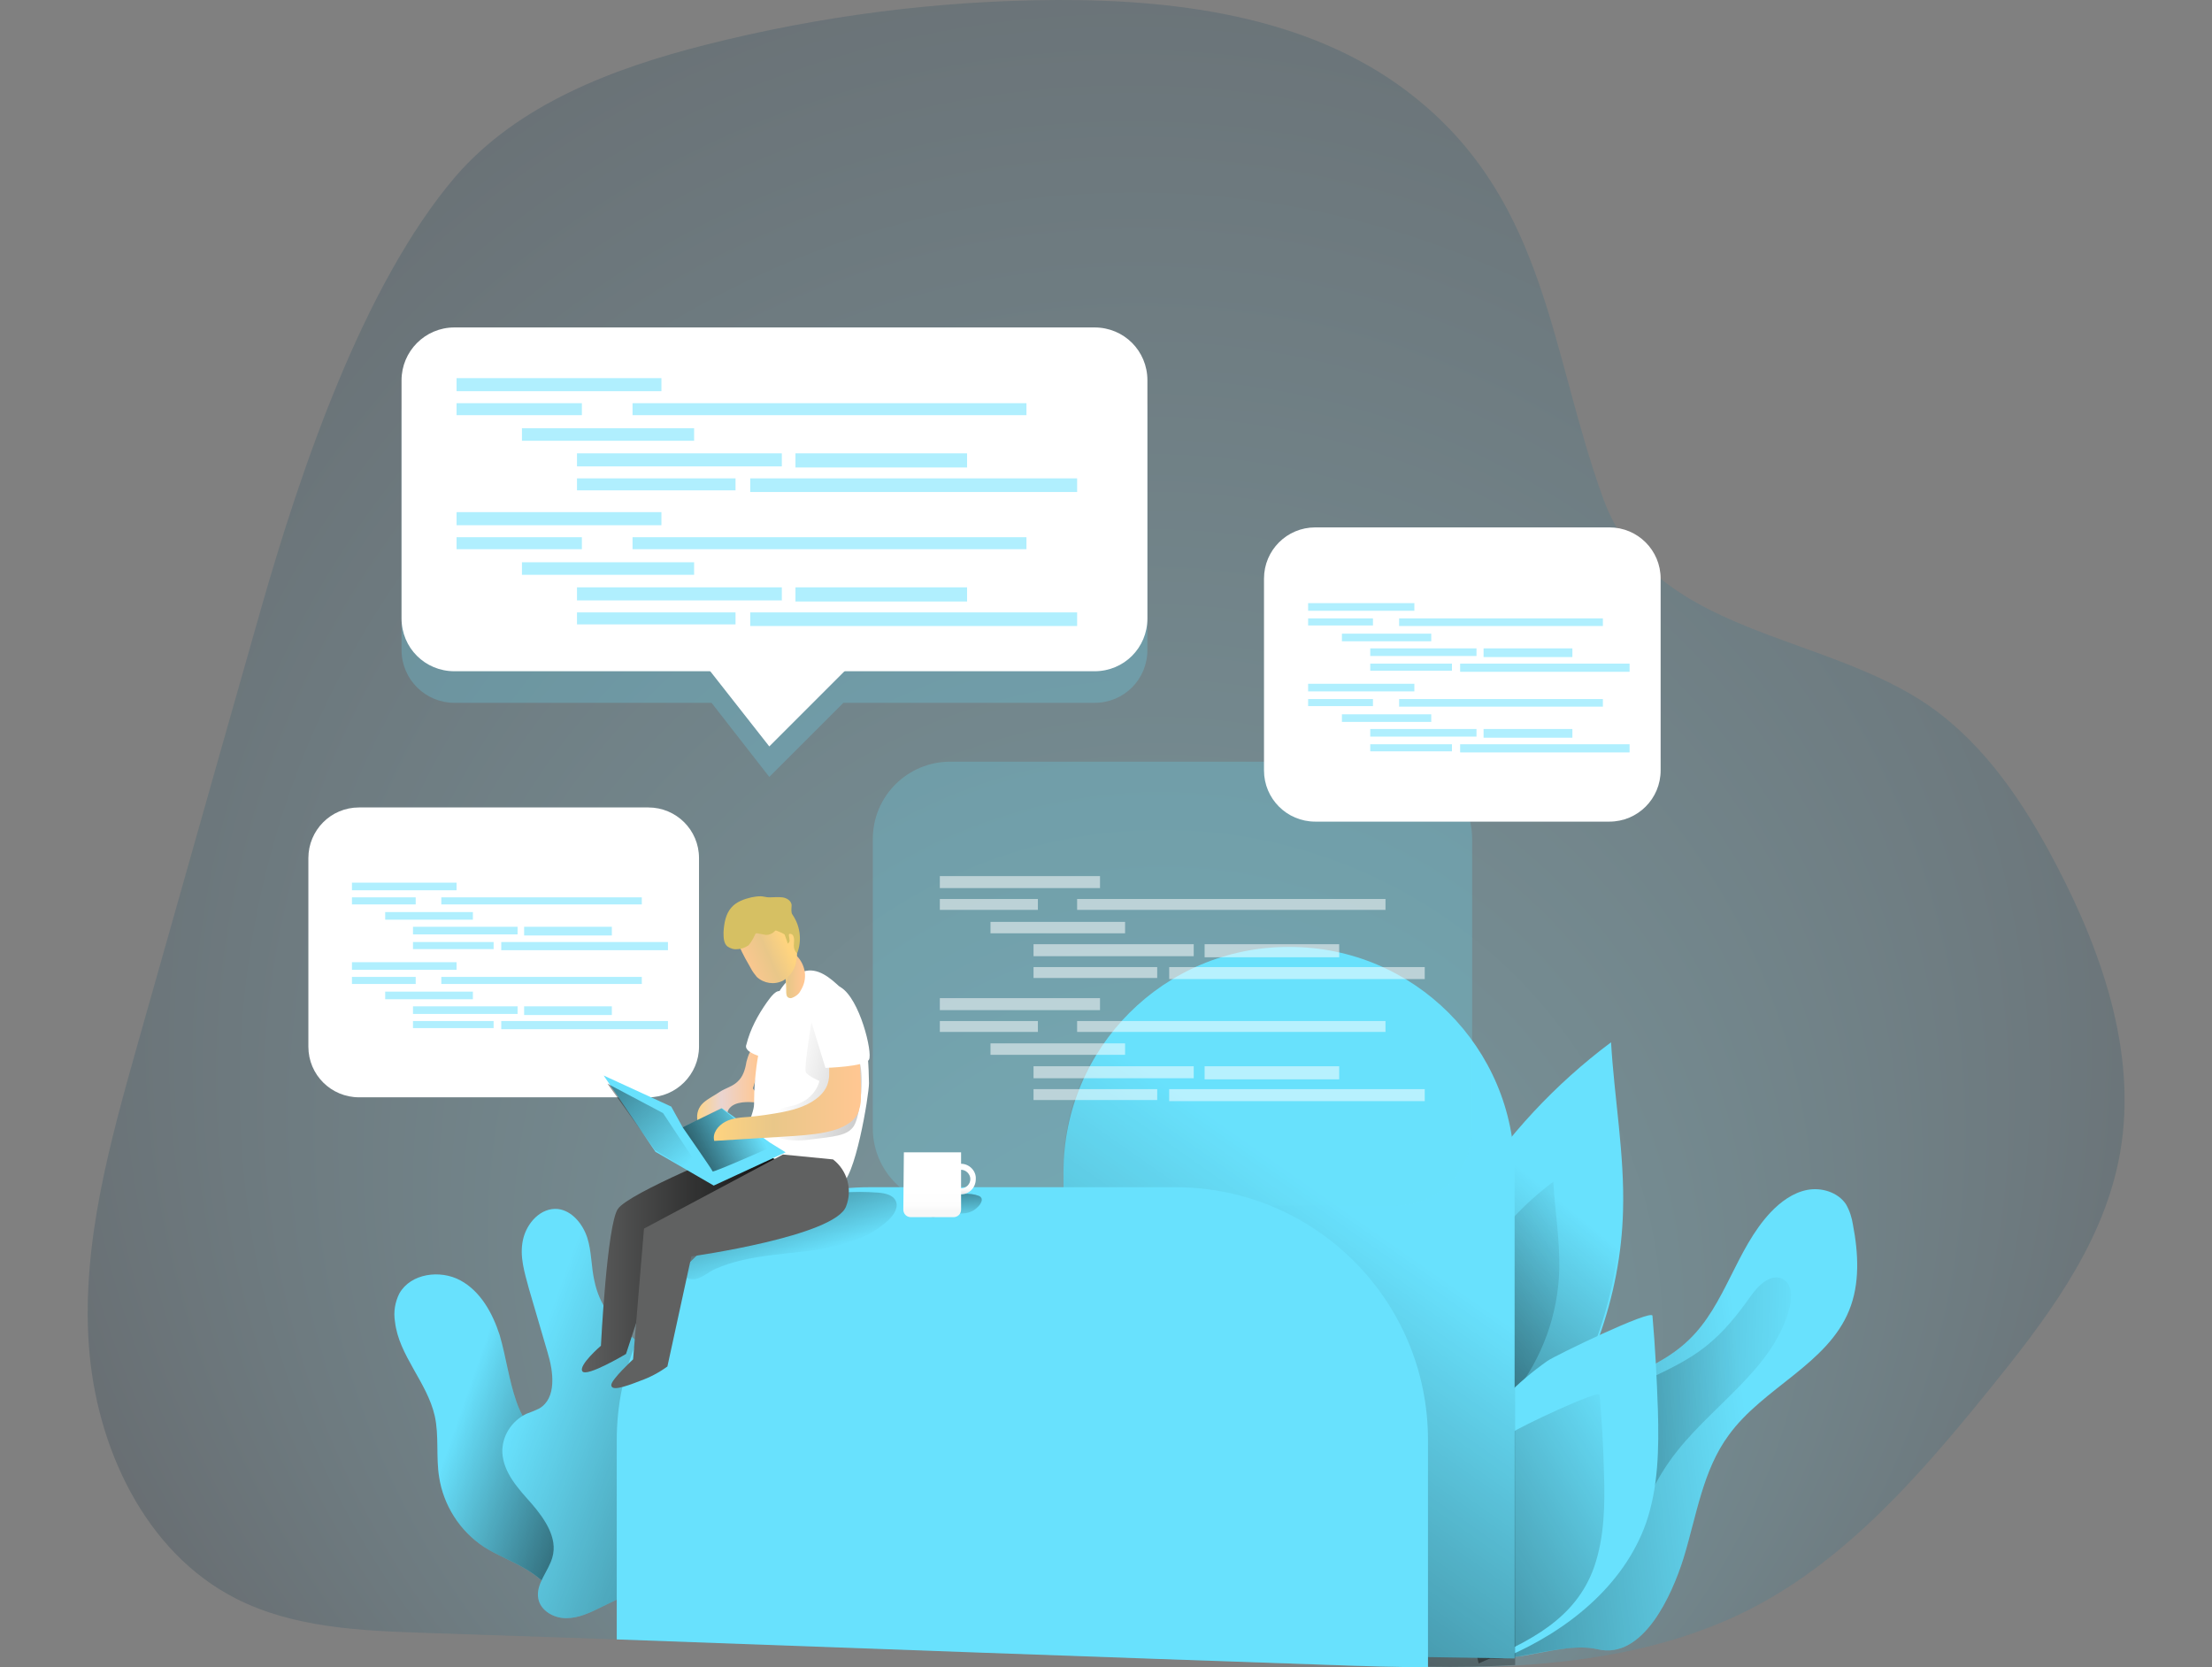 <?xml version="1.0" encoding="utf-8"?>
<!-- Generator: Adobe Illustrator 27.0.0, SVG Export Plug-In . SVG Version: 6.00 Build 0)  -->
<svg version="1.1" id="Layer_1" xmlns="http://www.w3.org/2000/svg" xmlns:xlink="http://www.w3.org/1999/xlink" x="0px" y="0px"
	 viewBox="0 0 406 306" style="enable-background:new 0 0 406 306;" xml:space="preserve">
<rect x="0" y="0" width="406" height="306" fill="#808080" stroke="none"/>
<style type="text/css">
	.st0{opacity:0.24;fill:url(#SVGID_1_);enable-background:new    ;}
	.st1{fill:#68E1FD;}
	.st2{fill:url(#SVGID_00000116939529990736953330000013682480469721061770_);}
	.st3{fill:url(#SVGID_00000039096881563082359310000002341310092095420088_);}
	.st4{fill:url(#SVGID_00000096032448573561621910000006895163019502045105_);}
	.st5{fill:url(#SVGID_00000129172054485600933800000003953598800284423849_);}
	.st6{fill:url(#SVGID_00000067201671906197548410000018387010269272977825_);}
	.st7{fill:url(#SVGID_00000098211495731226232290000009389945209253476767_);}
	.st8{fill:url(#SVGID_00000129899436065255280020000011458997681840728752_);}
	.st9{fill:url(#SVGID_00000068669206943252131510000009734239936104837020_);}
	.st10{opacity:0.24;fill:#68E1FD;enable-background:new    ;}
	.st11{opacity:0.52;}
	.st12{fill:#FFFFFF;}
	.st13{opacity:0.24;}
	.st14{fill:url(#SVGID_00000067215860168138974210000004572421678524994724_);}
	.st15{fill:#606161;}
	.st16{fill:url(#SVGID_00000019636001238239181580000009065769234724188565_);}
	.st17{fill:url(#SVGID_00000105422479428693193590000012518486283965928615_);}
	.st18{fill:url(#SVGID_00000055699350689901844640000012255325596829043362_);}
	.st19{fill:url(#SVGID_00000090281673992548617730000007845088967271482540_);}
	.st20{fill:url(#SVGID_00000178169529454802749700000007681644202838816683_);}
	.st21{fill:url(#SVGID_00000114795934417570772440000010765320392597661849_);}
	.st22{fill:url(#SVGID_00000027572838094289964010000005934304338524055195_);}
	.st23{fill:url(#SVGID_00000078734629126987817600000006838892995426949019_);}
	.st24{fill:#D6C063;}
	.st25{fill:url(#SVGID_00000160159454644121893500000011540889603025354418_);}
	.st26{fill:url(#f4b94a19-cbe0-459a-95a6-6ea3b3d72055_00000115497449650608936520000010203025725144887687_);}
	.st27{fill:url(#abc0e0b3-f22e-4bee-9929-c6879640924e_00000066486858908069475520000011006704140940921761_);}
</style>
<radialGradient id="SVGID_1_" cx="203.028" cy="153.018" r="240.297" fx="219.681" fy="300.421" gradientUnits="userSpaceOnUse">
	<stop  offset="0.139" style="stop-color:#68E1FD"/>
	<stop  offset="0.305" style="stop-color:#59BFD9"/>
	<stop  offset="0.672" style="stop-color:#34697E"/>
	<stop  offset="1" style="stop-color:#111827"/>
</radialGradient>
<path class="st0" d="M388.8,213.3c-3.3,15.9-13.6,29.3-23.8,41.9c-12.5,15.4-25.9,30.9-43.5,40c-13.4,6.9-28.3,9.6-43.4,10.5
	c-5.3,0.3-10.6,0.4-15.9,0.3c-5.8,0-11.7-0.2-17.5-0.4c-16.5-0.6-33-1.2-49.5-1.8c-27.3-1-54.6-1.9-81.8-2.9
	c-11.8-0.4-23.6-0.8-35.4-1.2c-11.8-0.4-24.1-0.9-34.7-6.3c-16.7-8.5-25.7-27.8-27-46.6c-1.3-18.7,3.9-37.2,9-55.3
	c5.1-17.9,10.1-35.8,15.2-53.7c2.5-8.8,5-17.6,7.5-26.4c7.1-24.8,18.6-59.1,35.6-79c11.5-13.3,29-19.9,46-24.2
	c21-5.3,42.6-8.1,64.3-8.2c23.4-0.1,48.1,3.4,66.2,18.2C284,37.6,284.6,65,294.3,91.6c9.2,25.1,40.3,24.3,60,38.1
	c10.2,7.2,17.3,17.9,23.1,29C386.2,175.5,392.7,194.7,388.8,213.3z"/>
<path class="st1" d="M297.9,222.2c0.3-10.3-1.6-20.6-2.2-30.9c-20.6,15.4-35,37.8-40.5,63c-0.7,3.5-1.3,7.1-0.9,10.7
	c0.6,5.2,5.5,14.8,11.6,15.5c5.5,0.6,13-10,16.2-14.2C291.8,253.6,297.5,238,297.9,222.2z"/>
<linearGradient id="SVGID_00000050651913238767430090000006765523924713421496_" gradientUnits="userSpaceOnUse" x1="-6786.201" y1="-77.749" x2="-6726.731" y2="-267.499" gradientTransform="matrix(-0.515 -0.205 0.205 -0.515 -3190.693 -1209.324)">
	<stop  offset="0" style="stop-color:#010101;stop-opacity:0"/>
	<stop  offset="0.95" style="stop-color:#010101"/>
</linearGradient>
<path style="fill:url(#SVGID_00000050651913238767430090000006765523924713421496_);" d="M297.5,222.3c0.3-10.3-1.6-20.6-2.2-30.9
	c-20.6,15.4-35,37.8-40.5,63c-0.8,3.5-1.3,7.1-0.9,10.7c0.6,5.2,5.5,14.8,11.6,15.5c5.5,0.6,13-10,16.2-14.2
	C291.4,253.8,297.1,238.2,297.5,222.3z"/>
<linearGradient id="SVGID_00000136391946595078941130000011403428437418087061_" gradientUnits="userSpaceOnUse" x1="-6804.257" y1="-80.208" x2="-6637.157" y2="-282.978" gradientTransform="matrix(-0.515 -0.205 0.205 -0.515 -3190.693 -1209.324)">
	<stop  offset="0" style="stop-color:#010101;stop-opacity:0"/>
	<stop  offset="0.95" style="stop-color:#010101"/>
</linearGradient>
<path style="fill:url(#SVGID_00000136391946595078941130000011403428437418087061_);" d="M286.2,232.9c0.1-5.4-0.8-10.7-1.1-16
	c-10.7,8-18.2,19.6-21,32.7c-0.5,1.8-0.6,3.7-0.5,5.5c0.3,2.7,2.8,7.7,6,8c2.9,0.3,6.8-5.2,8.4-7.4
	C283.1,249.2,286,241.2,286.2,232.9z"/>
<path class="st1" d="M309,286c2.4-7.8,3.5-16.1,8.3-22.6c6.3-8.7,18.1-13,22.1-22.9c2-4.9,1.7-10.5,0.7-15.7
	c-0.2-1.3-0.6-2.6-1.3-3.8c-1.5-2.2-4.5-3.1-7.1-2.6s-4.9,2.2-6.7,4.1c-6.4,6.8-8.3,17-15,23.4c-7,6.8-17.8,8.1-25.3,14.3
	c-7,5.7-16.3,31.9-14.3,40.6c1.7,7.7,14.7,0,22.8,1.9C301.6,304.7,306.9,292.7,309,286z"/>
<linearGradient id="SVGID_00000084503588288098054770000000985604249115426491_" gradientUnits="userSpaceOnUse" x1="-6864.523" y1="-118.02" x2="-6622.673" y2="-249.63" gradientTransform="matrix(-0.515 -0.205 0.205 -0.515 -3190.693 -1209.324)">
	<stop  offset="0" style="stop-color:#010101;stop-opacity:0"/>
	<stop  offset="0.95" style="stop-color:#010101"/>
</linearGradient>
<path style="fill:url(#SVGID_00000084503588288098054770000000985604249115426491_);" d="M309,286c2.4-7.8,3.5-16.1,8.3-22.6
	c6.3-8.7,18.1-13,22.1-22.9c2-4.9,1.7-10.5,0.7-15.7c-0.2-1.3-0.6-2.6-1.3-3.8c-1.5-2.2-4.5-3.1-7.1-2.6s-4.9,2.2-6.7,4.1
	c-6.4,6.8-8.3,17-15,23.4c-7,6.8-17.8,8.1-25.3,14.3c-7,5.7-17.7,32.1-15.8,40.8c1.7,7.7,16.2-0.2,24.3,1.7
	C301.6,304.7,306.9,292.7,309,286z"/>
<linearGradient id="SVGID_00000054250995455120622490000015041917177629937314_" gradientUnits="userSpaceOnUse" x1="-6885.712" y1="-121.344" x2="-6619.493" y2="-216.494" gradientTransform="matrix(-0.515 -0.205 0.205 -0.515 -3190.693 -1209.324)">
	<stop  offset="0" style="stop-color:#010101;stop-opacity:0"/>
	<stop  offset="0.95" style="stop-color:#010101"/>
</linearGradient>
<path style="fill:url(#SVGID_00000054250995455120622490000015041917177629937314_);" d="M306.5,268.1c7-9.9,19.2-16.6,22-28.3
	c0.4-1.8,0.4-4.1-1.2-5c-2.1-1.2-4.5,1-5.9,3c-2.4,3.4-5,6.7-8.3,9.3c-5.9,4.7-13.6,6.7-19.8,11c-8.4,5.7-14.7,16.4-14.1,26.8
	c0.3,4.2,2.3,9,6.9,9.6c4.9,0.7,7.9-3.9,10.1-7.5C300.1,280.9,302.3,274,306.5,268.1z"/>
<path class="st1" d="M303.3,241.5c0.5,5.7,0.8,11.5,1,17.3c0.2,7,0.1,14.2-2.2,20.8c-4.1,11.5-14.5,19.8-25.8,24.6
	c-1.8-8.4-4-16.7-6.3-24.9c-1.6-5.7-3-9.4,0-14.7c3.3-5.8,8.6-11,14-14.8C285.4,248.8,303.2,240.2,303.3,241.5z"/>
<linearGradient id="SVGID_00000047776069254992735080000008218795483685743488_" gradientUnits="userSpaceOnUse" x1="-5746.794" y1="-3093.404" x2="-5521.884" y2="-3151.954" gradientTransform="matrix(-0.532 0.161 -0.161 -0.532 -3252.534 -454.847)">
	<stop  offset="0" style="stop-color:#010101;stop-opacity:0"/>
	<stop  offset="0.95" style="stop-color:#010101"/>
</linearGradient>
<path style="fill:url(#SVGID_00000047776069254992735080000008218795483685743488_);" d="M293.6,256c0.4,4.8,0.7,9.5,0.8,14.3
	c0.2,5.8,0.1,11.8-1.8,17.3c-3.4,9.6-11.9,13.7-21.2,17.7c-1.5-7-3.4-11.1-5.4-17.9c-1.4-4.7-2.5-7.8,0-12.2
	c2.8-4.8,7.1-9.1,11.6-12.3C278.7,262,293.5,255,293.6,256z"/>
<path class="st1" d="M278.1,304.4l-82.7-1.3l-0.2-88c0-22.8,18.5-41.3,41.3-41.3h0.2c22.8,0,41.3,18.5,41.3,41.3l0,0v89.3
	L278.1,304.4L278.1,304.4z"/>
<linearGradient id="SVGID_00000019669586721541006370000015100504482667053972_" gradientUnits="userSpaceOnUse" x1="2259.738" y1="-1833.113" x2="2050.928" y2="-2131.083" gradientTransform="matrix(0.554 0 0 -0.554 -997.748 -788.475)">
	<stop  offset="0" style="stop-color:#010101;stop-opacity:0"/>
	<stop  offset="0.95" style="stop-color:#010101"/>
</linearGradient>
<path style="fill:url(#SVGID_00000019669586721541006370000015100504482667053972_);" d="M278.1,215.2v90.4
	c-5.3,0.3-10.6,0.4-15.9,0.3c-5.8,0-11.7-0.2-17.5-0.4c-16.5-0.6-33-1.2-49.5-1.8v-88.6c-0.3-22.9,18.1-41.7,41-41.9
	c22.9-0.3,41.7,18.1,41.9,41C278.1,214.6,278.1,214.9,278.1,215.2z"/>
<path class="st1" d="M94.8,257.3c-1.4-4-1.9-8.2-3.1-12.3c-1.3-4-3.5-8-7.2-10s-9.1-1.3-11.2,2.4c-0.8,1.6-1.1,3.4-0.8,5.2
	c0.7,6.2,5.9,11.1,7.3,17.3c0.8,3.6,0.2,7.5,0.8,11.2c0.8,5.2,3.8,9.9,8.2,12.8c2.5,1.6,5.3,2.6,7.9,4.2c3.3,2,6.1,5,7.9,8.4
	c4.3-3.9,6.6-9.4,6.4-15.2C110.2,268.9,98.3,267.6,94.8,257.3z"/>
<linearGradient id="SVGID_00000166645641309425617590000008316107864783762315_" gradientUnits="userSpaceOnUse" x1="1951.976" y1="-1895.286" x2="2042.606" y2="-1927.006" gradientTransform="matrix(0.554 0 0 -0.554 -997.748 -788.475)">
	<stop  offset="0" style="stop-color:#010101;stop-opacity:0"/>
	<stop  offset="0.95" style="stop-color:#010101"/>
</linearGradient>
<path style="fill:url(#SVGID_00000166645641309425617590000008316107864783762315_);" d="M94.8,257.3c-1.4-4-1.9-8.2-3.1-12.3
	c-1.3-4-3.5-8-7.2-10s-9.1-1.3-11.2,2.4c-0.8,1.6-1.1,3.4-0.8,5.2c0.7,6.2,5.9,11.1,7.3,17.3c0.8,3.6,0.2,7.5,0.8,11.2
	c0.8,5.2,3.8,9.9,8.2,12.8c2.5,1.6,5.3,2.6,7.9,4.2c3.3,2,6.1,5,7.9,8.4c4.3-3.9,6.6-9.4,6.4-15.2
	C110.2,268.9,98.3,267.6,94.8,257.3z"/>
<path class="st1" d="M109.1,235.1c-0.6-2.6-0.5-5.4-1.3-7.9s-2.8-5-5.4-5.3c-3.1-0.3-5.7,2.5-6.4,5.6s0.3,6.1,1.1,9.1l3.4,11.6
	c1.1,3.6,1.7,8.4-1.5,10.3c-0.8,0.4-1.6,0.7-2.4,1c-2.7,1.3-4.5,4.1-4.4,7.1c0.2,3.7,2.9,6.6,5.4,9.4c2.4,2.8,4.8,6.3,3.8,9.8
	c-0.7,2.6-3.1,4.9-2.6,7.6c0.4,2.2,2.8,3.6,5.1,3.6c2.3,0,4.4-1,6.4-2l9.7-4.7c3.1-1.5,6.4-3.2,8.3-6.1c1.3-2,1.7-4.3,2-6.7
	c0.8-8.9-1.6-17.7-6.7-25C118.8,246,111,244.2,109.1,235.1z"/>
<linearGradient id="SVGID_00000129924298921474391130000001953017373117373094_" gradientUnits="userSpaceOnUse" x1="1973.024" y1="-1886.001" x2="2170.704" y2="-1957.931" gradientTransform="matrix(0.554 0 0 -0.554 -997.748 -788.475)">
	<stop  offset="0" style="stop-color:#010101;stop-opacity:0"/>
	<stop  offset="0.95" style="stop-color:#010101"/>
</linearGradient>
<path style="fill:url(#SVGID_00000129924298921474391130000001953017373117373094_);" d="M109.1,235.1c-0.6-2.6-0.5-5.4-1.3-7.9
	s-2.8-5-5.4-5.3c-3.1-0.3-5.7,2.5-6.4,5.6s0.3,6.1,1.1,9.1l3.4,11.6c1.1,3.6,1.7,8.4-1.5,10.3c-0.8,0.4-1.6,0.7-2.4,1
	c-2.7,1.3-4.5,4.1-4.4,7.1c0.2,3.7,2.9,6.6,5.4,9.4c2.4,2.8,4.8,6.3,3.8,9.8c-0.7,2.6-3.1,4.9-2.6,7.6c0.4,2.2,2.8,3.6,5.1,3.6
	c2.3,0,4.4-1,6.4-2l9.7-4.7c3.1-1.5,6.4-3.2,8.3-6.1c1.3-2,1.7-4.3,2-6.7c0.8-8.9-1.6-17.7-6.7-25C118.8,246,111,244.2,109.1,235.1z
	"/>
<path class="st10" d="M256,221.3h-81.6c-7.9,0-14.2-6.4-14.2-14.2V154c0-7.9,6.4-14.2,14.2-14.2H256c7.9,0,14.2,6.4,14.2,14.2v53.1
	C270.3,214.9,263.9,221.3,256,221.3z"/>
<g class="st11">
	<rect x="172.5" y="160.8" class="st12" width="29.4" height="2.2"/>
	<rect x="172.5" y="165" class="st12" width="18" height="2"/>
	<rect x="197.7" y="165" class="st12" width="56.6" height="2"/>
	<rect x="181.8" y="169.2" class="st12" width="24.7" height="2.1"/>
	<rect x="189.7" y="173.3" class="st12" width="29.4" height="2.2"/>
	<rect x="221.1" y="173.3" class="st12" width="24.7" height="2.4"/>
	<rect x="189.7" y="177.5" class="st12" width="22.7" height="2"/>
	<rect x="214.6" y="177.5" class="st12" width="46.9" height="2.2"/>
	<rect x="172.5" y="183.2" class="st12" width="29.4" height="2.2"/>
	<rect x="172.5" y="187.4" class="st12" width="18" height="2"/>
	<rect x="197.7" y="187.4" class="st12" width="56.6" height="2"/>
	<rect x="181.8" y="191.5" class="st12" width="24.7" height="2.1"/>
	<rect x="189.7" y="195.7" class="st12" width="29.4" height="2.2"/>
	<rect x="221.1" y="195.7" class="st12" width="24.7" height="2.4"/>
	<rect x="189.7" y="199.9" class="st12" width="22.7" height="2"/>
	<rect x="214.6" y="199.9" class="st12" width="46.9" height="2.2"/>
</g>
<path class="st12" d="M295.4,150.8h-54c-5.2,0-9.4-4.2-9.4-9.4v-35.2c0-5.2,4.2-9.4,9.4-9.4h54c5.2,0,9.4,4.2,9.4,9.4v35.2
	C304.8,146.6,300.6,150.8,295.4,150.8z"/>
<g class="st11">
	<rect x="240.1" y="110.7" class="st1" width="19.5" height="1.4"/>
	<rect x="240.1" y="113.5" class="st1" width="11.9" height="1.3"/>
	<rect x="256.8" y="113.5" class="st1" width="37.4" height="1.4"/>
	<rect x="246.3" y="116.3" class="st1" width="16.4" height="1.4"/>
	<rect x="251.5" y="119" class="st1" width="19.5" height="1.4"/>
	<rect x="272.3" y="119" class="st1" width="16.3" height="1.6"/>
	<rect x="251.5" y="121.8" class="st1" width="15" height="1.3"/>
	<rect x="268" y="121.8" class="st1" width="31.1" height="1.5"/>
	<rect x="240.1" y="125.5" class="st1" width="19.5" height="1.4"/>
	<rect x="240.1" y="128.3" class="st1" width="11.9" height="1.3"/>
	<rect x="256.8" y="128.3" class="st1" width="37.4" height="1.4"/>
	<rect x="246.3" y="131.1" class="st1" width="16.4" height="1.4"/>
	<rect x="251.5" y="133.8" class="st1" width="19.5" height="1.4"/>
	<rect x="272.3" y="133.8" class="st1" width="16.3" height="1.6"/>
	<rect x="251.5" y="136.6" class="st1" width="15" height="1.3"/>
	<rect x="268" y="136.6" class="st1" width="31.1" height="1.5"/>
</g>
<path class="st12" d="M119,201.4H65.9c-5.1,0-9.3-4.1-9.3-9.3v-34.6c0-5.1,4.1-9.3,9.3-9.3H119c5.1,0,9.3,4.1,9.3,9.3v34.6
	C128.3,197.2,124.1,201.4,119,201.4z"/>
<g class="st11">
	<rect x="64.6" y="162" class="st1" width="19.2" height="1.4"/>
	<rect x="64.6" y="164.7" class="st1" width="11.7" height="1.3"/>
	<rect x="81" y="164.7" class="st1" width="36.8" height="1.3"/>
	<rect x="70.7" y="167.4" class="st1" width="16.1" height="1.4"/>
	<rect x="75.8" y="170.1" class="st1" width="19.2" height="1.4"/>
	<rect x="96.2" y="170.1" class="st1" width="16.1" height="1.6"/>
	<rect x="75.8" y="172.9" class="st1" width="14.8" height="1.3"/>
	<rect x="92" y="172.9" class="st1" width="30.6" height="1.5"/>
	<rect x="64.6" y="176.6" class="st1" width="19.2" height="1.4"/>
	<rect x="64.6" y="179.3" class="st1" width="11.7" height="1.3"/>
	<rect x="81" y="179.3" class="st1" width="36.8" height="1.3"/>
	<rect x="70.7" y="182" class="st1" width="16.1" height="1.4"/>
	<rect x="75.8" y="184.7" class="st1" width="19.2" height="1.4"/>
	<rect x="96.2" y="184.7" class="st1" width="16.1" height="1.6"/>
	<rect x="75.8" y="187.4" class="st1" width="14.8" height="1.3"/>
	<rect x="92" y="187.4" class="st1" width="30.6" height="1.5"/>
</g>
<g class="st13">
	<path class="st1" d="M210.6,75.6v43.7c0,5.4-4.3,9.7-9.7,9.7h-46.1l-13.6,13.6L130.6,129H83.4c-5.3,0-9.7-4.3-9.7-9.7l0,0V75.6
		c0-5.3,4.3-9.7,9.7-9.7h117.5C206.2,65.9,210.6,70.3,210.6,75.6z"/>
</g>
<path class="st12" d="M83.4,60.1h117.5c5.4,0,9.7,4.3,9.7,9.7v43.7c0,5.4-4.3,9.7-9.7,9.7H83.4c-5.4,0-9.7-4.3-9.7-9.7V69.8
	C73.7,64.5,78,60.1,83.4,60.1z"/>
<polygon class="st12" points="128.4,120.7 141.2,137 156.8,121.4 "/>
<path class="st1" d="M262.1,264.3V306c-5.8,0-11.7-0.2-17.5-0.4c-43.8-1.5-87.6-3.1-131.4-4.7v-36.6c0-25.6,20.8-46.4,46.4-46.4
	h56.1C241.4,217.9,262.1,238.7,262.1,264.3z"/>
<linearGradient id="SVGID_00000072959613862883412160000007885757278877806488_" gradientUnits="userSpaceOnUse" x1="2063.632" y1="-1840.637" x2="2044.372" y2="-1776.066" gradientTransform="matrix(0.554 0 0 -0.554 -997.748 -788.475)">
	<stop  offset="0" style="stop-color:#010101;stop-opacity:0"/>
	<stop  offset="0.95" style="stop-color:#010101"/>
</linearGradient>
<path style="fill:url(#SVGID_00000072959613862883412160000007885757278877806488_);" d="M146.6,229.8c5.9-0.6,12.1-1.8,16.4-5.8
	c1-0.9,2-2.4,1.4-3.6c-0.5-1.1-2-1.4-3.2-1.5c-9-0.7-18,1.5-26.5,4.6c-3.1,1.2-6.5,2.6-8.6,5.3c-1.5,1.8-2.5,6,1.2,6
	c1.3,0,2.8-1.4,4-1.9c1.6-0.7,3.2-1.2,4.9-1.6C139.6,230.5,143.2,230.2,146.6,229.8z"/>
<path class="st15" d="M143.7,211.9l-7.7-1.3c0,0-20.6,8.3-22.6,11.3s-3.1,25.1-3.1,25.1s-4.2,3.6-3.4,4.7c0.8,1.1,8-3.2,8-3.2
	l5.6-17.1l32.4-18.4L143.7,211.9z"/>
<linearGradient id="SVGID_00000134223615561891381330000012564111190001575348_" gradientUnits="userSpaceOnUse" x1="1992.601" y1="-1839.645" x2="2075.771" y2="-1839.645" gradientTransform="matrix(0.554 0 0 -0.554 -997.748 -788.475)">
	<stop  offset="0" style="stop-color:#010101;stop-opacity:0"/>
	<stop  offset="0.95" style="stop-color:#010101"/>
</linearGradient>
<path style="fill:url(#SVGID_00000134223615561891381330000012564111190001575348_);" d="M143.7,211.9l-7.7-1.3
	c0,0-20.6,8.3-22.6,11.3s-3.1,25.1-3.1,25.1s-4.2,3.6-3.4,4.7c0.8,1.1,8-3.2,8-3.2l5.6-17.1l32.4-18.4L143.7,211.9z"/>
<linearGradient id="SVGID_00000072239530433962134160000000718538045801010588_" gradientUnits="userSpaceOnUse" x1="2030.997" y1="-1781.944" x2="2052.247" y2="-1781.944" gradientTransform="matrix(0.554 0 0 -0.554 -997.748 -788.475)">
	<stop  offset="0" style="stop-color:#FFD47F"/>
	<stop  offset="0.42" style="stop-color:#EAD4D0"/>
	<stop  offset="1" style="stop-color:#FFC792"/>
</linearGradient>
<path style="fill:url(#SVGID_00000072239530433962134160000000718538045801010588_);" d="M135.4,198.5c-0.9,0.9-2.2,1.2-3.3,1.9
	c-1,0.7-2.1,1.2-3,2s-1.3,2-1.1,3.2c0,0.2,0.1,0.3,0.2,0.4c0.2,0.1,0.4,0.1,0.6,0c1-0.4,2-1,2.9-1.7c0.1-0.1,0.3-0.1,0.4-0.1
	c0.2,0.1,0.2,0.3,0.3,0.4c0.2,0.2,0.6,0.2,0.8,0l0,0c0.2-0.2,0.4-0.5,0.4-0.7c0.7-1.6,3-1.7,4.5-1.6c1.9,0.2,1.3-0.7,1.5-1
	c0.3-0.2-1.5-1.2-1.4-1.6c0.6-1.7,0.9-3.4,1-5.2c0-0.5,0-1-0.2-1.4c-1-2-1.8,1.1-2,1.8C136.8,196.2,136.4,197.6,135.4,198.5z"/>
<path class="st12" d="M137,191.7c-0.1,0.2-0.1,0.5,0,0.7s0.2,0.3,0.4,0.5c0.7,0.5,1.4,0.8,2.2,1c0.2,0.1,0.5,0.1,0.7,0.1
	c0.4-0.1,0.8-0.3,1.1-0.7c1.4-1.6,2.3-3.7,2.5-5.9c0.1-1,0.4-4.5-0.4-5.3c-0.9-0.8-2.1,1-2.7,1.8C139.1,186.3,137.7,188.9,137,191.7
	z"/>
<path class="st12" d="M141.7,184.7c-2.3,5.7-3.3,11.9-3.3,18c0,2-2.9,6.9-1.3,8.1c0.9,0.7,1,0.7,2.2,0.9c2.8,0.4,12.2,6.2,14.9,5.7
	s5.3-16.4,5.3-18.6c-0.1-6-0.6-13.2-5.3-17.6c-1.8-1.7-4.1-3.7-6.7-2.9C144.5,179.1,142.8,181.9,141.7,184.7z"/>
<linearGradient id="SVGID_00000105413239216663671510000013513493001395955366_" gradientUnits="userSpaceOnUse" x1="2059.199" y1="-1745.671" x2="2066.619" y2="-1745.671" gradientTransform="matrix(0.554 0 0 -0.554 -997.748 -788.475)">
	<stop  offset="0" style="stop-color:#FFD47F"/>
	<stop  offset="0.42" style="stop-color:#E9C789"/>
	<stop  offset="1" style="stop-color:#FFC792"/>
</linearGradient>
<path style="fill:url(#SVGID_00000105413239216663671510000013513493001395955366_);" d="M144.3,181.9c0,0.4,0,1,0.4,1.2
	c0.2,0.1,0.3,0.1,0.5,0.1c0.7-0.2,1.4-0.7,1.7-1.3c0.7-1.1,1-2.3,0.8-3.6c-0.2-1.1-0.7-2.1-1.5-2.9c-0.2-0.2-0.5-0.3-0.7-0.3
	s-0.3,0.1-0.4,0.2c-0.5,0.4-0.9,0.8-1.2,1.3s-0.1,0.8,0,1.4C144.2,179.2,144.3,180.5,144.3,181.9z"/>
<polygon class="st1" points="110.8,197.4 120.3,211.4 131,217.6 144.2,211.5 141.3,209.7 132.5,203.4 125.3,206.9 123.2,203.1 "/>
<linearGradient id="SVGID_00000083787822354234225620000001155382346826247334_" gradientUnits="userSpaceOnUse" x1="1816.905" y1="-2272.58" x2="1778.505" y2="-2286.54" gradientTransform="matrix(0.55 -6.495502e-02 -6.495502e-02 -0.55 -1008.837 -926.804)">
	<stop  offset="0" style="stop-color:#010101;stop-opacity:0"/>
	<stop  offset="0.95" style="stop-color:#010101"/>
</linearGradient>
<path style="fill:url(#SVGID_00000083787822354234225620000001155382346826247334_);" d="M125.3,206.9c0,0,5.5,7.9,5.5,8.1
	c0,0.3,10.6-4.4,10.6-4.4l-9-7.2L125.3,206.9z"/>
<linearGradient id="SVGID_00000066511666413522373780000003457201638430609796_" gradientUnits="userSpaceOnUse" x1="2061.564" y1="-1778.629" x2="2198.664" y2="-1813.659" gradientTransform="matrix(0.554 0 0 -0.554 -997.748 -788.475)">
	<stop  offset="0" style="stop-color:#010101;stop-opacity:0"/>
	<stop  offset="0.95" style="stop-color:#010101"/>
</linearGradient>
<path style="fill:url(#SVGID_00000066511666413522373780000003457201638430609796_);" d="M149.1,186.5c0,0-1.6,9.6-1.2,10.3
	c0.4,0.7,2.5,1.6,2.5,1.6s-0.7,3.8-5.6,4.7s-3.9,4.9-3.9,4.9s2.6,1.8,7.4,1.2c4.8-0.6,7.2-0.7,8.4-2.5s1.9-8.9,1.1-11.7
	C157,192.3,149.1,186.5,149.1,186.5z"/>
<linearGradient id="SVGID_00000065054240561851998950000004893238783609637785_" gradientUnits="userSpaceOnUse" x1="2036.528" y1="-1783.825" x2="2085.282" y2="-1783.825" gradientTransform="matrix(0.554 0 0 -0.554 -997.748 -788.475)">
	<stop  offset="0" style="stop-color:#FFD47F"/>
	<stop  offset="0.42" style="stop-color:#E9C789"/>
	<stop  offset="1" style="stop-color:#FFC792"/>
</linearGradient>
<path style="fill:url(#SVGID_00000065054240561851998950000004893238783609637785_);" d="M150.5,201.1c-1.8,1.7-4.3,2.5-6.8,3
	c-2.1,0.4-4.2,0.7-6.3,0.9c-1.5,0.1-3,0.2-4.3,0.9s-2.4,2.1-2,3.5c4.9-0.3,9.8-0.6,14.7-0.9c2.6-0.2,5.2-0.4,7.7-1.2
	c1.7-0.6,3.5-1.6,4.1-3.3c0.2-0.7,0.4-1.4,0.4-2.1c0.1-1.8,0-3.6-0.1-5.4c0-1.2-0.2-2.4-0.7-3.5c-1.3-2.5-4.5-2.4-4.9,0.3
	C151.8,196.2,153.1,198.6,150.5,201.1z"/>
<path class="st12" d="M148.1,184.9l3.4,11.1c0,0,7.2-0.2,8-1.5c0.7-1.3-1.7-11.2-5.2-13.3C150.7,179.1,148.2,181.5,148.1,184.9z"/>
<path class="st15" d="M143.7,211.9l-25.5,13.6l-2,24c0,0-4,3.7-4,4.7c0,1.1,2.1,0.5,5.4-0.8c1.7-0.6,3.4-1.5,4.9-2.6l4.4-20.2
	c0,0,26.4-3.7,28.4-9.2c1.2-3.1,0.2-6.6-2.4-8.6L143.7,211.9z"/>
<linearGradient id="SVGID_00000016778566756725072470000011003232587775845274_" gradientUnits="userSpaceOnUse" x1="1793.926" y1="-2285.12" x2="1740.886" y2="-2210" gradientTransform="matrix(0.55 -6.495502e-02 -6.495502e-02 -0.55 -1008.837 -926.81)">
	<stop  offset="0" style="stop-color:#010101;stop-opacity:0"/>
	<stop  offset="0.95" style="stop-color:#010101"/>
</linearGradient>
<polygon style="fill:url(#SVGID_00000016778566756725072470000011003232587775845274_);" points="120.2,211.1 130.1,217 
	121.7,204.3 111.5,198.9 "/>
<linearGradient id="SVGID_00000041278067694997610730000001281865500592528795_" gradientUnits="userSpaceOnUse" x1="2060.534" y1="-1733.132" x2="2044.944" y2="-1740.002" gradientTransform="matrix(0.554 0 0 -0.554 -997.748 -788.475)">
	<stop  offset="5.025126e-03" style="stop-color:#FFD47F"/>
	<stop  offset="0.42" style="stop-color:#E9C789"/>
	<stop  offset="1" style="stop-color:#FFC792"/>
</linearGradient>
<path style="fill:url(#SVGID_00000041278067694997610730000001281865500592528795_);" d="M137.8,177.7c0.3,0.6,0.7,1.1,1.1,1.6
	c1.3,1.2,3.2,1.5,4.8,0.7c1.1-0.6,1.9-1.7,2.3-2.9c0.3-1.2,0.4-2.5,0.2-3.7c-0.2-1.8-1-3.4-2.3-4.6c-1-0.8-2.1-1.3-3.3-1.5
	c-0.6-0.2-1.2-0.2-1.8-0.1c-0.5,0.2-1.1,0.4-1.5,0.8c-0.5,0.3-1,0.7-1.4,1.2C133.8,171.3,136.7,175.7,137.8,177.7z"/>
<path class="st24" d="M144.6,173.2c0.2-0.2,0.4-0.4,0.3-0.7c0-0.3-0.1-0.6-0.1-0.8c0-0.1,0-0.2,0-0.2c0.1-0.2,0.5-0.1,0.7,0.1
	c0.4,0.6,0.2,1.3,0.2,2c0,0.5,0.2,1,0.6,1.4c0.9-2.3,0.6-4.9-0.7-6.9c-0.1-0.2-0.3-0.4-0.3-0.6c-0.1-0.5,0-0.9,0-1.4
	c-0.1-0.8-0.9-1.3-1.7-1.4c-0.8-0.1-1.6,0-2.4,0c-0.6,0-1.1-0.2-1.6-0.2c-0.6,0-1.2,0.1-1.7,0.2c-1.3,0.3-2.7,0.8-3.6,1.8
	c-1.1,1.2-1.4,2.9-1.5,4.6c0,0.9,0,2,0.7,2.6c0.6,0.4,1.2,0.6,1.9,0.5c0.7,0,1.4-0.3,2-0.7c0.5-0.6,0.9-1.3,1.2-2
	c0-0.1,0.1-0.1,0.2-0.2c0.1,0,0.2,0,0.2,0c0.5,0.1,1,0.2,1.6,0.3c0.5,0,1.1-0.2,1.5-0.6c0.1-0.1,0.1-0.1,0.2-0.2c0.1,0,0.1,0,0.2,0
	c0.5,0.2,1,0.4,1.5,0.7C144.2,172,144.4,172.6,144.6,173.2z"/>
<g class="st11">
	<rect x="83.8" y="69.4" class="st1" width="37.6" height="2.4"/>
	<rect x="83.8" y="74" class="st1" width="23" height="2.2"/>
	<rect x="116.1" y="74" class="st1" width="72.3" height="2.2"/>
	<rect x="95.8" y="78.6" class="st1" width="31.6" height="2.3"/>
	<rect x="105.9" y="83.2" class="st1" width="37.6" height="2.4"/>
	<rect x="146" y="83.2" class="st1" width="31.5" height="2.6"/>
	<rect x="105.9" y="87.8" class="st1" width="29.1" height="2.2"/>
	<rect x="137.7" y="87.8" class="st1" width="60" height="2.5"/>
	<rect x="83.8" y="94" class="st1" width="37.6" height="2.4"/>
	<rect x="83.8" y="98.6" class="st1" width="23" height="2.2"/>
	<rect x="116.1" y="98.6" class="st1" width="72.3" height="2.2"/>
	<rect x="95.8" y="103.2" class="st1" width="31.6" height="2.3"/>
	<rect x="105.9" y="107.8" class="st1" width="37.6" height="2.4"/>
	<rect x="146" y="107.8" class="st1" width="31.5" height="2.6"/>
	<rect x="105.9" y="112.4" class="st1" width="29.1" height="2.2"/>
	<rect x="137.7" y="112.4" class="st1" width="60" height="2.5"/>
</g>
<linearGradient id="SVGID_00000151541766177133192190000006142766178223735940_" gradientUnits="userSpaceOnUse" x1="2243.036" y1="-1487.512" x2="2235.514" y2="-1462.294" gradientTransform="matrix(0.539 0.13 0.13 -0.539 -840.056 -869.12)">
	<stop  offset="0" style="stop-color:#010101;stop-opacity:0"/>
	<stop  offset="0.95" style="stop-color:#010101"/>
</linearGradient>
<path style="fill:url(#SVGID_00000151541766177133192190000006142766178223735940_);" d="M175.7,222.7c1.3,0.1,2.7,0,3.9-1.3
	c0.3-0.3,0.6-0.8,0.6-1.2s-0.3-0.6-0.5-0.7c-1.8-0.7-3.9-0.4-5.9,0.3c-0.8,0.3-1.6,0.6-2.3,1.5c-0.5,0.6-1,2.1-0.3,2.2
	c0.3,0.1,0.7-0.4,1-0.5c0.4-0.2,0.8-0.3,1.2-0.3C174.1,222.6,174.9,222.7,175.7,222.7z"/>
<g id="f9b32178-6d95-472d-b482-6662972666de">
	
		<linearGradient id="f4b94a19-cbe0-459a-95a6-6ea3b3d72055_00000150062527924361091860000012008855115399152529_" gradientUnits="userSpaceOnUse" x1="176.403" y1="88.82" x2="176.403" y2="94.419" gradientTransform="matrix(1 0 0 -1 0 308)">
		<stop  offset="4.723715e-02" style="stop-color:#EBEBED"/>
		<stop  offset="0.11" style="stop-color:#F6F6F7"/>
		<stop  offset="0.204" style="stop-color:#FDFDFD"/>
		<stop  offset="0.42" style="stop-color:#FFFFFF"/>
		<stop  offset="1" style="stop-color:#FFFFFF"/>
	</linearGradient>
	
		<path id="f4b94a19-cbe0-459a-95a6-6ea3b3d72055" style="fill:url(#f4b94a19-cbe0-459a-95a6-6ea3b3d72055_00000150062527924361091860000012008855115399152529_);" d="
		M176.4,213.6c-1.5,0-2.7,1.2-2.7,2.8s1.2,2.8,2.7,2.8s2.7-1.2,2.7-2.8l0,0l0,0C179.2,214.9,177.9,213.6,176.4,213.6z M176.4,218.1
		c-0.9,0-1.7-0.8-1.7-1.7s0.8-1.7,1.7-1.7s1.7,0.8,1.7,1.7l0,0l0,0C178.1,217.3,177.4,218.1,176.4,218.1z"/>
	
		<linearGradient id="abc0e0b3-f22e-4bee-9929-c6879640924e_00000046307627897474187800000009101574537889359782_" gradientUnits="userSpaceOnUse" x1="171.1" y1="84.62" x2="171.1" y2="96.519" gradientTransform="matrix(1 0 0 -1 0 308)">
		<stop  offset="9.053898e-02" style="stop-color:#F7F7F7"/>
		<stop  offset="0.182" style="stop-color:#FDFDFD"/>
		<stop  offset="0.42" style="stop-color:#FFFFFF"/>
		<stop  offset="1" style="stop-color:#FFFFFF"/>
	</linearGradient>
	
		<path id="abc0e0b3-f22e-4bee-9929-c6879640924e" style="fill:url(#abc0e0b3-f22e-4bee-9929-c6879640924e_00000046307627897474187800000009101574537889359782_);" d="
		M165.9,211.5h10.5V222c0,0.8-0.6,1.4-1.4,1.4l0,0h-7.8c-0.8,0-1.4-0.6-1.4-1.4l0,0L165.9,211.5L165.9,211.5z"/>
</g>
</svg>
